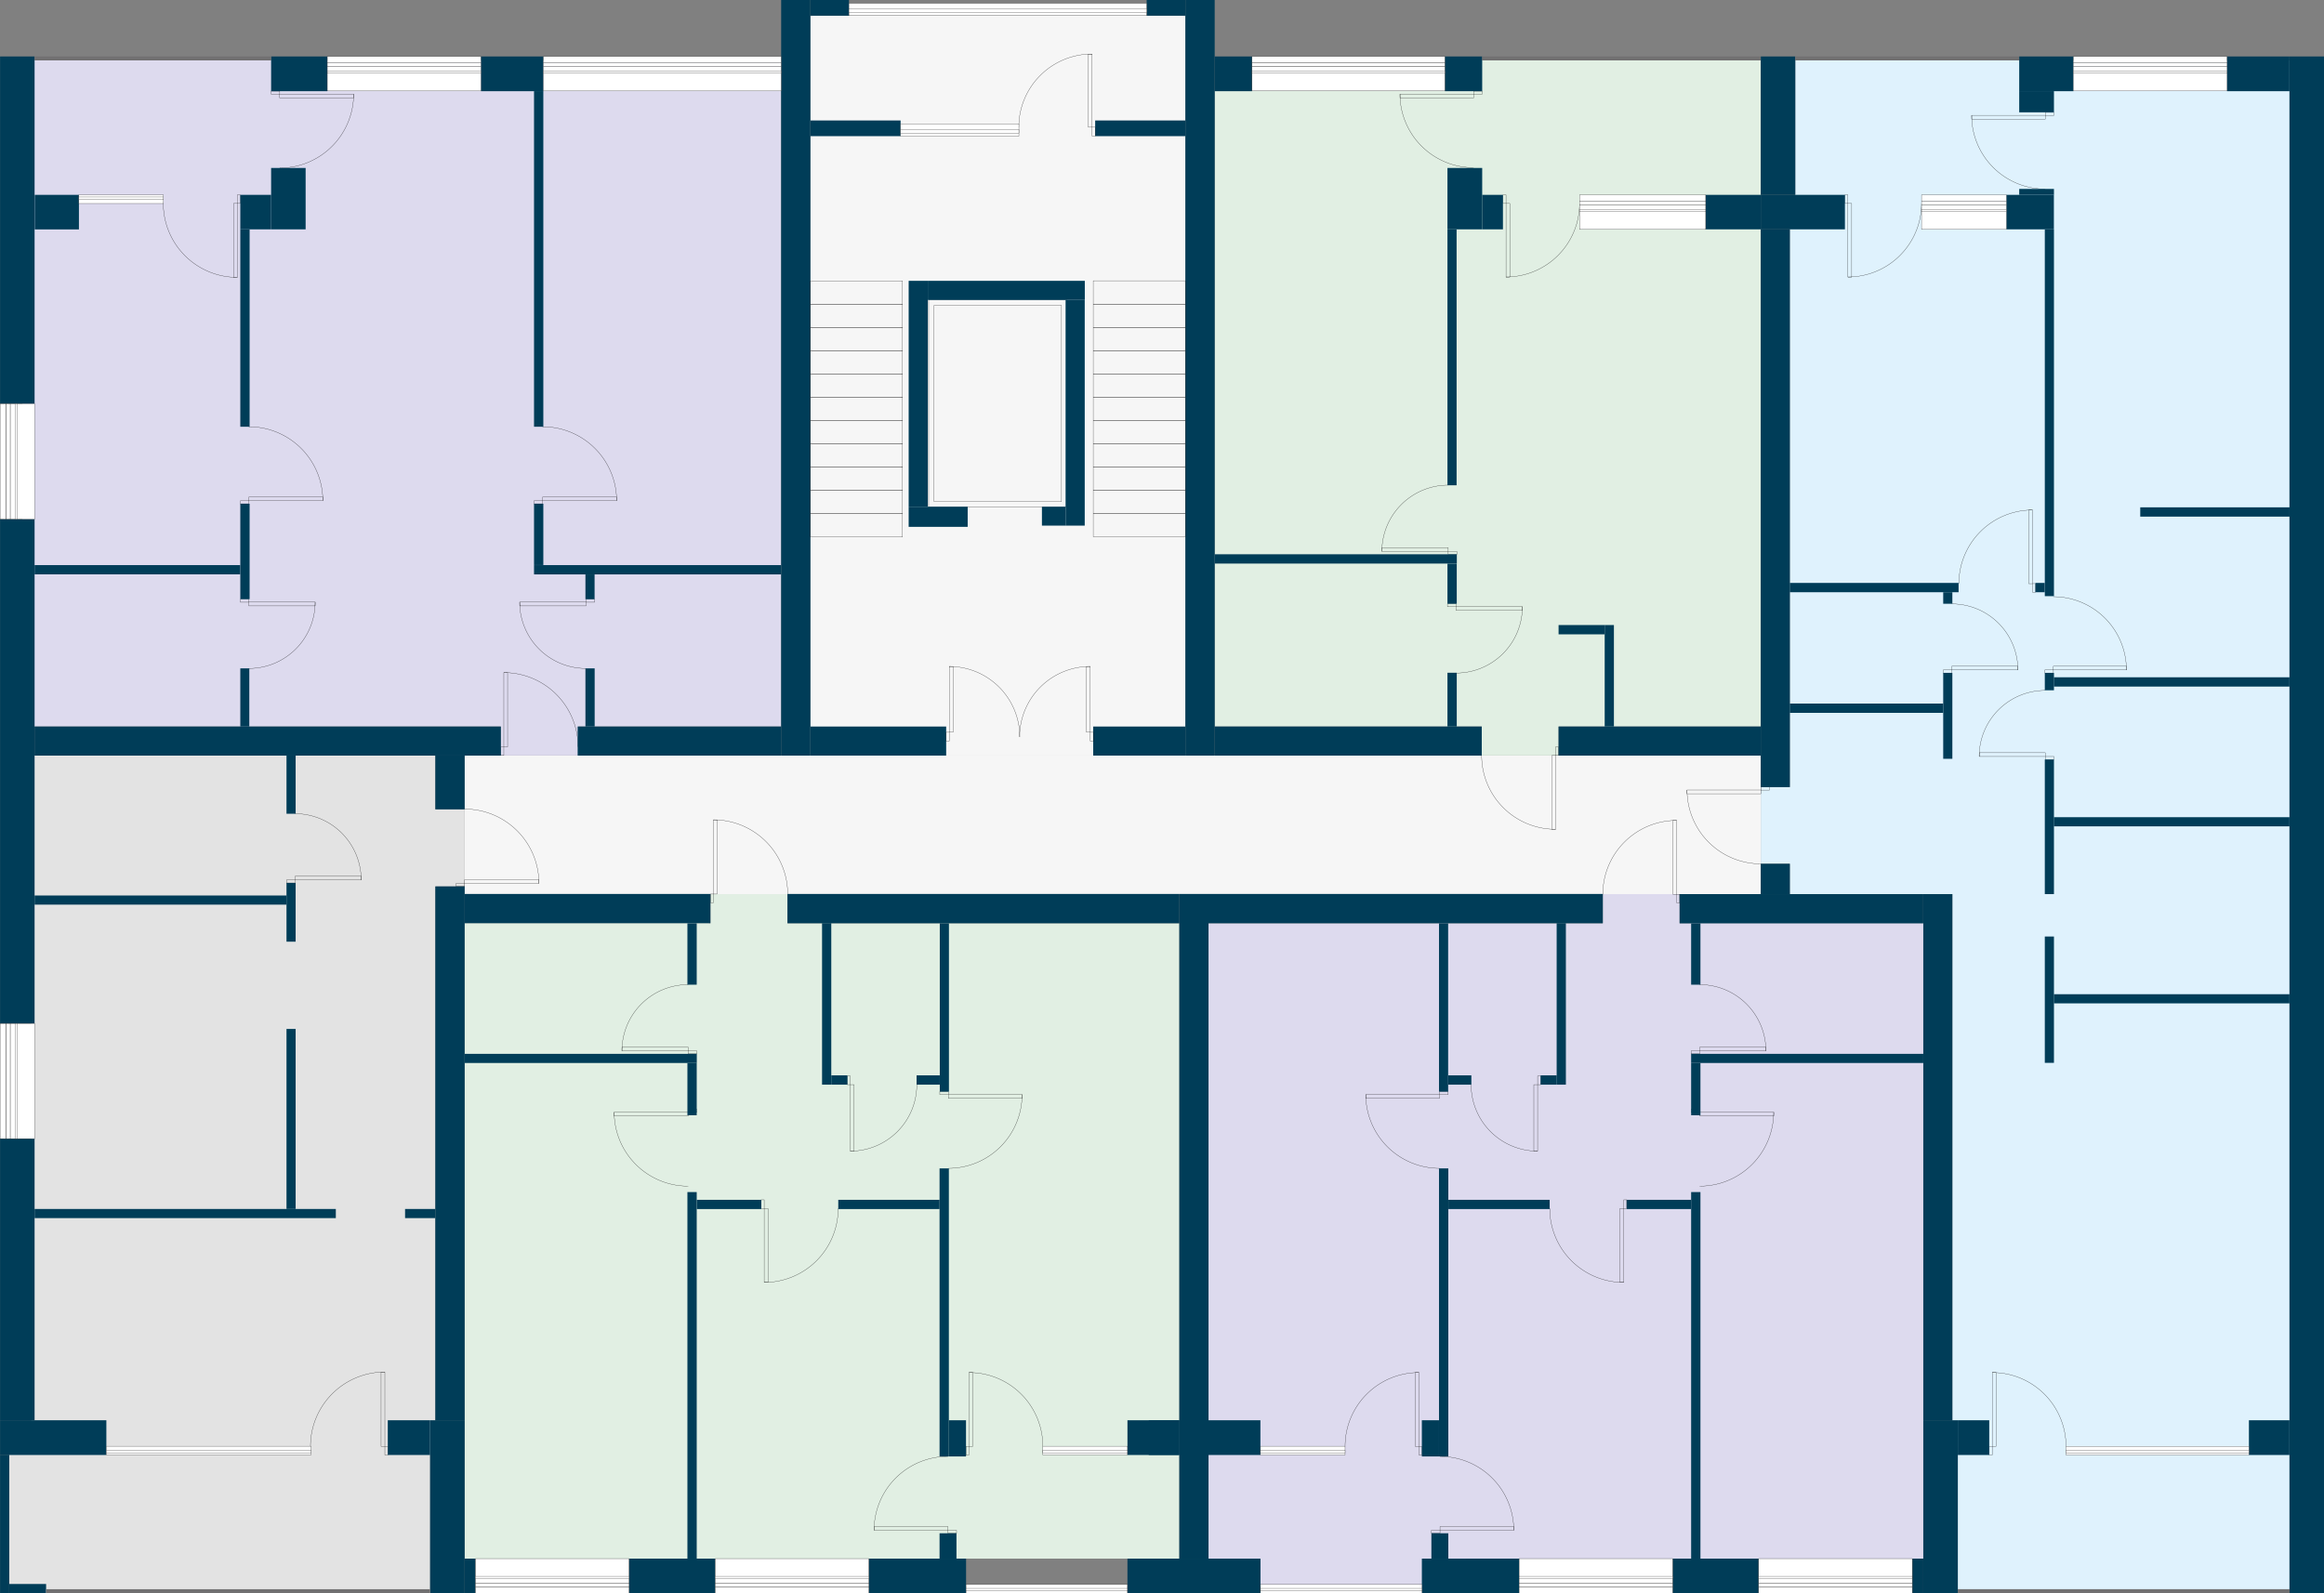 <svg viewBox="0 0 3024.1 2073.6">
  <rect x="0" y="0" width="3024.1" height="2073.6" fill="#808080" stroke="none"/>
  <polygon data-id-flat="2004" class="hovered_flat_at_plan flat_plan_2" fill="#dddaee" fill-rule="evenodd" points="1016.5 78.6 29.1 78.6 29.1 945.6 651.7 945.6 651.7 983.3 752.3 983.3 752.3 945.6 1016.5 945.6 1016.5 78.6"/>
  <polygon data-id-flat="2005" class="hovered_flat_at_plan flat_plan_1" fill="#e3e3e3" points="566.5 1053.1 566.5 983.4 384.8 983.4 45 983.4 40.6 983.4 40.6 1882.5 12 1882.5 12 2073.5 559.7 2073.5 559.7 1893.2 566.5 1893.2 566.5 1153.7 604.6 1153.7 604.6 1053.1 566.5 1053.1"/>
  <polygon data-id-flat="2006" class="hovered_flat_at_plan flat_plan_2" fill="#e1efe3" points="1024.7 1201.7 1024.7 1163.5 924.5 1163.5 924.5 1201.7 922.5 1201.7 922.5 1201.5 604.4 1201.5 604.4 1371.6 604.6 1371.6 604.6 2028.6 922.5 2028.6 1534.6 2028.6 1534.6 1201.7 1024.7 1201.7"/>
  <polygon data-id-flat="2007" class="hovered_flat_at_plan flat_plan_2" fill="#dddaee" points="2502.7 1201.5 2200.6 1201.5 2200.6 1201.7 2185.6 1201.7 2185.6 1163.5 2085.7 1163.5 2085.7 1201.7 1572.5 1201.7 1572.5 2073.5 1907.5 2073.5 1907.5 2028.6 2200.6 2028.6 2502.7 2028.6 2502.7 1201.5"/>
  <polygon data-id-flat="2009" class="hovered_flat_at_plan flat_plan_2" fill="#dff2fd" points="2336.1 78.6 2336.1 264.8 2329 264.8 2329 1024.4 2291.2 1024.4 2291.2 1124 2329 1124 2329 1163.7 2540.5 1163.7 2540.5 1882.8 2547.6 1882.8 2547.6 2068.4 2979.2 2068.4 2979.2 78.6 2336.1 78.6"/>
  <polygon data-id-flat="2008" class="hovered_flat_at_plan flat_plan_1" fill="#e1efe3" points="2291.2 78.6 1883.5 78.6 1883.5 118.4 1580.6 118.4 1580.6 733.6 1580.6 945.6 1895.7 945.6 1928.1 945.6 1928.1 983.3 2028.1 983.3 2028.1 945.6 2291.2 945.6 2291.2 264.9 2291.2 264.9 2291.2 78.6"/>
  <rect width="488" height="963" x="1054.5" y="20.4" fill="#f6f6f6"/>
  <rect width="1686.6" height="180.3" x="604.6" y="983.4" fill="#f6f6f6"/>
  <g fill="none" stroke="#000" stroke-width=".3" stroke-miterlimit="10">
    <rect width="96.3" height="4.9" x="363.9" y="122.5"/>
    <rect width="11.2" height="3.9" x="352.8" y="118.6"/>
    <path d="M364 218.7a96.3 96.3 0 0 0 96.2-96.3"/>
  </g>
  <g fill="none" stroke="#000" stroke-width=".3" stroke-miterlimit="10">
    <rect width="4.9" height="96.3" x="303.9" y="264.8"/>
    <rect width="3.9" height="11.2" x="308.8" y="253.6"/>
    <path d="M212.5 264.7a96.3 96.3 0 0 0 96.3 96.3"/>
  </g>
  <g fill="none" stroke="#000" stroke-width=".3" stroke-miterlimit="10">
    <rect width="96.3" height="4.9" x="323.8" y="646.9"/>
    <rect width="11.2" height="3.9" x="312.7" y="651.8"/>
    <path d="M323.8 555.4a96.3 96.3 0 0 1 96.3 96.3"/>
  </g>
  <g fill="none" stroke="#000" stroke-width=".3" stroke-miterlimit="10">
    <rect width="96.3" height="4.9" x="706.1" y="646.9"/>
    <rect width="11.2" height="3.9" x="694.9" y="651.8"/>
    <path d="M706 555.4a96.3 96.3 0 0 1 96.4 96.3"/>
  </g>
  <g fill="none" stroke="#000" stroke-width=".3" stroke-miterlimit="10">
    <rect width="86.3" height="4.9" x="676.3" y="783.7"/>
    <rect width="11.2" height="3.9" x="762.5" y="779.9"/>
    <path d="M762.5 870a86.3 86.3 0 0 1-86.3-86.4"/>
  </g>
  <g fill="none" stroke="#000" stroke-width=".3" stroke-miterlimit="10">
    <rect width="86.2" height="4.9" x="384" y="1140.4"/>
    <rect width="11.2" height="3.9" x="372.8" y="1145.3"/>
    <path d="M384 1059a86.3 86.3 0 0 1 86 86.3"/>
  </g>
  <g fill="none" stroke="#000" stroke-width=".3" stroke-miterlimit="10">
    <rect width="4.9" height="96.6" x="928.3" y="1067"/>
    <rect width="3.9" height="11.2" x="924.5" y="1163.6"/>
    <path d="M1025 1163.6a96.6 96.6 0 0 0-96.7-96.6"/>
  </g>
  <g fill="none" stroke="#000" stroke-width=".3" stroke-miterlimit="10">
    <rect width="96.1" height="4.9" x="1777.1" y="1424.6"/>
    <rect width="11.2" height="3.9" x="1873.2" y="1420.7"/>
    <path d="M1873.2 1520.6a96 96 0 0 1-96-96"/>
  </g>
  <g fill="none" stroke="#000" stroke-width=".3" stroke-miterlimit="10">
    <rect width="4.9" height="96.1" x="1841.5" y="1786.4"/>
    <rect width="3.9" height="11.2" x="1846.4" y="1882.5"/>
    <path d="M1750.3 1882.4a96 96 0 0 1 96-96"/>
  </g>
  <g fill="none" stroke="#000" stroke-width=".3" stroke-miterlimit="10">
    <rect width="4.9" height="96.1" x="2592.4" y="1786.4"/>
    <rect width="3.9" height="11.2" x="2588.5" y="1882.5"/>
    <path d="M2688.4 1882.4a96 96 0 0 0-96-96"/>
  </g>
  <g fill="none" stroke="#000" stroke-width=".3" stroke-miterlimit="10">
    <rect width="4.9" height="96.1" x="2019.3" y="983.3"/>
    <rect width="3.9" height="11.2" x="2024.2" y="972.1"/>
    <path d="M1928 983.3a96 96 0 0 0 96.2 96"/>
  </g>
  <g fill="none" stroke="#000" stroke-width=".3" stroke-miterlimit="10">
    <rect width="86.3" height="4.9" x="1894.7" y="789.6"/>
    <rect width="11.2" height="3.9" x="1883.5" y="785.8"/>
    <path d="M1894.7 876a86.3 86.3 0 0 0 86.3-86.4"/>
  </g>
  <g fill="none" stroke="#000" stroke-width=".3" stroke-miterlimit="10">
    <rect width="86.3" height="4.9" x="1798.2" y="712.8"/>
    <rect width="11.2" height="3.9" x="1884.5" y="717.7"/>
    <path d="M1884.5 631.4a86.3 86.3 0 0 0-86.3 86.3"/>
  </g>
  <g fill="none" stroke="#000" stroke-width=".3" stroke-miterlimit="10">
    <rect width="96.1" height="4.9" x="1873.8" y="1986.8"/>
    <rect width="11.2" height="3.9" x="1862.6" y="1991.7"/>
    <path d="M1873.8 1895.6a96 96 0 0 1 96 96"/>
  </g>
  <g fill="none" stroke="#000" stroke-width=".3" stroke-miterlimit="10">
    <rect width="4.9" height="96.1" x="2176.9" y="1067.9"/>
    <rect width="3.9" height="11.2" x="2181.8" y="1163.9"/>
    <path d="M2085.7 1164a96 96 0 0 1 96-96.2"/>
  </g>
  <g fill="none" stroke="#000" stroke-width=".3" stroke-miterlimit="10">
    <rect width="96.1" height="4.9" x="2195.3" y="1028.2"/>
    <rect width="11.2" height="3.9" x="2291.3" y="1024.4"/>
    <path d="M2291.3 1124.3a96 96 0 0 1-96-96"/>
  </g>
  <g fill="none" stroke="#000" stroke-width=".3" stroke-miterlimit="10">
    <rect width="86.2" height="4.9" x="2211.8" y="1362.9"/>
    <rect width="11.2" height="3.9" x="2200.6" y="1367.7"/>
    <path d="M2211.7 1281.5a86.2 86.2 0 0 1 86.2 86.2"/>
  </g>
  <g fill="none" stroke="#000" stroke-width=".3" stroke-miterlimit="10">
    <rect width="4.9" height="86.5" x="1995.9" y="1411.7"/>
    <rect width="3.9" height="11.2" x="2000.8" y="1400.5"/>
    <path d="M1914.3 1411.7a86.5 86.5 0 0 0 86.5 86.5"/>
  </g>
  <g fill="none" stroke="#000" stroke-width=".3" stroke-miterlimit="10">
    <rect width="4.9" height="96.3" x="2108" y="1572.8"/>
    <rect width="3.9" height="11.2" x="2112.9" y="1561.6"/>
    <path d="M2016.6 1572.8a96.3 96.3 0 0 0 96.3 96.3"/>
  </g>
  <g fill="none" stroke="#000" stroke-width=".3" stroke-miterlimit="10">
    <rect width="96.3" height="4.9" x="2211.8" y="1447.6"/>
    <rect width="11.2" height="3.9" x="2200.6" y="1443.7"/>
    <path d="M2211.7 1543.8a96.3 96.3 0 0 0 96.3-96.3"/>
  </g>
  <g fill="none" stroke="#000" stroke-width=".3" stroke-miterlimit="10">
    <rect width="96.1" height="4.9" x="1234.1" y="1424.6"/>
    <rect width="11.2" height="3.9" x="1222.9" y="1420.7"/>
    <path d="M1234 1520.6a96 96 0 0 0 96-96"/>
  </g>
  <g fill="none" stroke="#000" stroke-width=".3" stroke-miterlimit="10">
    <rect width="4.9" height="96.1" x="1260.9" y="1786.4"/>
    <rect width="3.9" height="11.2" x="1257" y="1882.5"/>
    <path d="M1357 1882.4a96 96 0 0 0-96-96"/>
  </g>
  <g fill="none" stroke="#000" stroke-width=".3" stroke-miterlimit="10">
    <rect width="96.1" height="4.9" x="1137.4" y="1986.8"/>
    <rect width="11.2" height="3.9" x="1233.5" y="1991.7"/>
    <path d="M1233.4 1895.6a96 96 0 0 0-96 96"/>
  </g>
  <g fill="none" stroke="#000" stroke-width=".3" stroke-miterlimit="10">
    <rect width="86.2" height="4.9" x="809.3" y="1362.9"/>
    <rect width="11.2" height="3.9" x="895.5" y="1367.7"/>
    <path d="M895.5 1281.5a86.2 86.2 0 0 0-86.2 86.2"/>
  </g>
  <g fill="none" stroke="#000" stroke-width=".3" stroke-miterlimit="10">
    <rect width="4.9" height="86.5" x="1106.5" y="1411.7"/>
    <rect width="3.9" height="11.2" x="1102.6" y="1400.5"/>
    <path d="M1193 1411.7a86.5 86.5 0 0 1-86.6 86.5"/>
  </g>
  <g fill="none" stroke="#000" stroke-width=".3" stroke-miterlimit="10">
    <rect width="4.9" height="96.3" x="994.4" y="1572.8"/>
    <rect width="3.9" height="11.2" x="990.5" y="1561.6"/>
    <path d="M1090.7 1572.8a96.3 96.3 0 0 1-96.3 96.3"/>
  </g>
  <g fill="none" stroke="#000" stroke-width=".3" stroke-miterlimit="10">
    <rect width="96.3" height="4.9" x="799.2" y="1447.6"/>
    <rect width="11.2" height="3.9" x="895.5" y="1443.7"/>
    <path d="M895.5 1543.8a96.3 96.3 0 0 1-96.3-96.3"/>
  </g>
  <g fill="none" stroke="#000" stroke-width=".3" stroke-miterlimit="10">
    <rect width="85.9" height="4.9" x="2575.5" y="979.7"/>
    <rect width="11.2" height="3.9" x="2661.5" y="984.6"/>
    <path d="M2661.4 898.6a86 86 0 0 0-86 86"/>
  </g>
  <g fill="none" stroke="#000" stroke-width=".3" stroke-miterlimit="10">
    <rect width="85.9" height="4.9" x="2539.8" y="867.1"/>
    <rect width="11.2" height="3.9" x="2528.6" y="872"/>
    <path d="M2539.8 786a86 86 0 0 1 86 86"/>
  </g>
  <g fill="none" stroke="#000" stroke-width=".3" stroke-miterlimit="10">
    <rect width="4.9" height="95.8" x="2639.9" y="663.9"/>
    <rect width="3.9" height="11.2" x="2644.8" y="759.6"/>
    <path d="M2549 759.6a95.8 95.8 0 0 1 95.8-95.8"/>
  </g>
  <g fill="none" stroke="#000" stroke-width=".3" stroke-miterlimit="10">
    <rect width="4.9" height="95.8" x="1959.7" y="264.8"/>
    <rect width="3.9" height="11.2" x="1955.8" y="253.6"/>
    <path d="M2055.4 264.7a95.8 95.8 0 0 1-95.8 95.8"/>
  </g>
  <g fill="none" stroke="#000" stroke-width=".3" stroke-miterlimit="10">
    <rect width="95.8" height="4.9" x="1821.8" y="122.5"/>
    <rect width="11.2" height="3.9" x="1917.5" y="118.6"/>
    <path d="M1917.5 218.2a95.8 95.8 0 0 1-95.8-95.8"/>
  </g>
  <g fill="none" stroke="#000" stroke-width=".3" stroke-miterlimit="10">
    <rect width="4.9" height="95.8" x="2404.6" y="264.8"/>
    <rect width="3.9" height="11.2" x="2400.7" y="253.6"/>
    <path d="M2500.4 264.7a95.8 95.8 0 0 1-95.8 95.8"/>
  </g>
  <g fill="none" stroke="#000" stroke-width=".3" stroke-miterlimit="10">
    <rect width="95.8" height="4.9" x="2565.7" y="150.1"/>
    <rect width="11.2" height="3.9" x="2661.5" y="146.3"/>
    <path d="M2661.4 246a95.8 95.8 0 0 1-95.8-96"/>
  </g>
  <g fill="none" stroke="#000" stroke-width=".3" stroke-miterlimit="10">
    <rect width="95.3" height="4.9" x="2671.9" y="867.1"/>
    <rect width="11.2" height="3.9" x="2660.8" y="872"/>
    <path d="M2672 776.6A95.3 95.3 0 0 1 2767 872"/>
  </g>
  <g fill="none" stroke="#000" stroke-width=".3" stroke-miterlimit="10">
    <rect width="96.7" height="4.9" x="604.6" y="1144.9"/>
    <rect width="11.2" height="3.9" x="593.4" y="1149.8"/>
    <path d="M604.6 1053a96.7 96.7 0 0 1 96.7 96.8"/>
  </g>
  <g fill="none" stroke="#000" stroke-width=".3" stroke-miterlimit="10">
    <rect width="4.9" height="96.7" x="495.9" y="1785.8"/>
    <rect width="3.9" height="11.2" x="500.8" y="1882.5"/>
    <path d="M404 1882.4a96.7 96.7 0 0 1 96.8-96.7"/>
  </g>
  <g fill="none" stroke="#000" stroke-width=".3" stroke-miterlimit="10">
    <rect width="4.9" height="96.7" x="655.6" y="875.5"/>
    <rect width="3.9" height="11.2" x="651.7" y="972.1"/>
    <path d="M752.2 972a96.7 96.7 0 0 0-96.7-96.6"/>
  </g>
  <g fill="none" stroke="#000" stroke-width=".3" stroke-miterlimit="10">
    <rect width="86.3" height="4.9" x="323.8" y="783.7"/>
    <rect width="11.2" height="3.9" x="312.7" y="779.9"/>
    <path d="M323.8 870a86.3 86.3 0 0 0 86.3-86.4"/>
  </g>
  <rect width="44.9" height="452" x=".1" y="73.5" fill="#003d58"/>
  <rect width="44.9" height="656.4" x=".1" y="675.7" fill="#003d58"/>
  <rect width="44.9" height="366.5" x=".1" y="1482" fill="#003d58"/>
  <rect width="138.3" height="45.2" x=".1" y="1848.5" fill="#003d58"/>
  <rect width="55.1" height="45.2" x="504.6" y="1848.5" fill="#003d58"/>
  <rect width="44.9" height="225" x="559.7" y="1848.5" fill="#003d58"/>
  <rect width="14.1" height="44.9" x="604.6" y="2028.6" fill="#003d58"/>
  <rect width="112.1" height="44.9" x="818.6" y="2028.6" fill="#003d58"/>
  <rect width="38.1" height="694.8" x="566.5" y="1153.7" fill="#003d58"/>
  <rect width="320" height="38" x="604.4" y="1163.5" fill="#003d58"/>
  <rect width="509.9" height="38.1" x="1024.7" y="1163.5" fill="#003d58"/>
  <rect width="126.5" height="44.9" x="1130.6" y="2028.6" fill="#003d58"/>
  <rect width="606.7" height="37.8" x="45" y="945.6" fill="#003d58"/>
  <rect width="38.1" height="70" x="566.5" y="983.4" fill="#003d58"/>
  <rect width="11.9" height="75.7" x="372.8" y="983.4" fill="#003d58"/>
  <rect width="11.7" height="75.7" x="312.7" y="869.9" fill="#003d58"/>
  <rect width="267.6" height="12" x="45" y="735.5" fill="#003d58"/>
  <rect width="12.1" height="124.2" x="312.7" y="655.6" fill="#003d58"/>
  <rect width="57.5" height="45" x="45.2" y="253.6" fill="#003d58"/>
  <rect width="73.1" height="45.2" x="352.8" y="73.5" fill="#003d58"/>
  <rect width="81.3" height="45.2" x="625.8" y="73.5" fill="#003d58"/>
  <rect width="70.6" height="45.2" x="2627.5" y="73.5" fill="#003d58"/>
  <rect width="45.2" height="27.6" x="2627.5" y="118.6" fill="#003d58"/>
  <rect width="45.2" height="7.7" x="2627.5" y="245.9" fill="#003d58"/>
  <rect width="81.3" height="45.2" x="2897.9" y="73.5" fill="#003d58"/>
  <rect width="12.1" height="436.8" x="694.9" y="118.6" fill="#003d58"/>
  <rect width="321.6" height="12.1" x="694.9" y="735.5" fill="#003d58"/>
  <rect width="12.1" height="79.8" x="694.9" y="655.6" fill="#003d58"/>
  <rect width="11.9" height="32.3" x="761.8" y="747.6" fill="#003d58"/>
  <rect width="264.8" height="37.8" x="751.7" y="945.6" fill="#003d58"/>
  <rect width="12" height="75.7" x="761.8" y="869.9" fill="#003d58"/>
  <rect width="38" height="983.4" x="1016.5" fill="#003d58"/>
  <rect width="176.7" height="37.8" x="1054.5" y="945.6" fill="#003d58"/>
  <rect width="119.9" height="37.8" x="1422.5" y="945.6" fill="#003d58"/>
  <rect width="38.1" height="983.4" x="1542.5" fill="#003d58"/>
  <rect width="48.6" height="45.2" x="1880.1" y="73.5" fill="#003d58"/>
  <rect width="48.6" height="45.2" x="1580.6" y="73.5" fill="#003d58"/>
  <rect width="45.2" height="79.9" x="1883.5" y="218.6" fill="#003d58"/>
  <rect width="11.9" height="333.1" x="1883.5" y="298.5" fill="#003d58"/>
  <rect width="315.1" height="12.1" x="1580.6" y="721.4" fill="#003d58"/>
  <rect width="12.1" height="52.2" x="1883.5" y="733.6" fill="#003d58"/>
  <rect width="347.5" height="37.8" x="1580.6" y="945.6" fill="#003d58"/>
  <rect width="12.1" height="70" x="1883.5" y="875.6" fill="#003d58"/>
  <rect width="263.1" height="37.8" x="2028.1" y="945.6" fill="#003d58"/>
  <rect width="12" height="132.1" x="2088.1" y="813.5" fill="#003d58"/>
  <rect width="60" height="12.1" x="2028.1" y="813.5" fill="#003d58"/>
  <rect width="173.1" height="44.9" x="1467.1" y="2028.6" fill="#003d58"/>
  <rect width="38" height="865.3" x="1534.6" y="1163.5" fill="#003d58"/>
  <rect width="513.1" height="38.1" x="1572.5" y="1163.5" fill="#003d58"/>
  <rect width="44.9" height="79.9" x="352.8" y="218.6" fill="#003d58"/>
  <rect width="40.1" height="44.9" x="312.7" y="253.6" fill="#003d58"/>
  <rect width="12.1" height="256.9" x="312.7" y="298.5" fill="#003d58"/>
  <rect width="44.9" height="180.1" x="2291.2" y="73.5" fill="#003d58"/>
  <rect width="109.5" height="44.9" x="2291.2" y="253.6" fill="#003d58"/>
  <rect width="71.7" height="44.9" x="2219.5" y="253.6" fill="#003d58"/>
  <rect width="37.8" height="725.9" x="2291.2" y="298.5" fill="#003d58"/>
  <rect width="11.9" height="111.8" x="2528.6" y="875.8" fill="#003d58"/>
  <rect width="199.6" height="12.1" x="2329" y="915.7" fill="#003d58"/>
  <rect width="219.6" height="12.1" x="2329" y="758.7" fill="#003d58"/>
  <rect width="11.9" height="15" x="2528.6" y="770.8" fill="#003d58"/>
  <rect width="61.8" height="44.9" x="2610.8" y="253.6" fill="#003d58"/>
  <rect width="27" height="44.9" x="1928.7" y="253.6" fill="#003d58"/>
  <rect width="11.9" height="477.4" x="2660.8" y="298.5" fill="#003d58"/>
  <rect width="12.1" height="12.1" x="2648.6" y="758.7" fill="#003d58"/>
  <rect width="11.9" height="22.6" x="2660.8" y="875.8" fill="#003d58"/>
  <rect width="306.6" height="12.1" x="2672.6" y="881.5" fill="#003d58"/>
  <rect width="194.3" height="12.1" x="2785" y="660.3" fill="#003d58"/>
  <rect width="44.9" height="2000" x="2979.2" y="73.5" fill="#003d58"/>
  <rect width="126.5" height="44.9" x="1850.2" y="2028.6" fill="#003d58"/>
  <rect width="22" height="33" x="1862.6" y="1995.6" fill="#003d58"/>
  <rect width="111.8" height="44.9" x="2176.6" y="2028.6" fill="#003d58"/>
  <rect width="12.1" height="477.1" x="2200.6" y="1551.5" fill="#003d58"/>
  <rect width="14.1" height="44.9" x="2488.6" y="2028.6" fill="#003d58"/>
  <rect width="44.9" height="225" x="2502.7" y="1848.5" fill="#003d58"/>
  <rect width="40.9" height="45.2" x="2547.6" y="1848.5" fill="#003d58"/>
  <rect width="37.8" height="684.8" x="2502.7" y="1163.7" fill="#003d58"/>
  <rect width="317" height="38" x="2185.6" y="1163.7" fill="#003d58"/>
  <rect width="12.1" height="79.9" x="2200.6" y="1201.7" fill="#003d58"/>
  <rect width="37.8" height="39.4" x="2291.2" y="1124.3" fill="#003d58"/>
  <rect width="11.9" height="219.1" x="1872.5" y="1201.7" fill="#003d58"/>
  <rect width="30.2" height="12.1" x="1884.4" y="1399.6" fill="#003d58"/>
  <rect width="21" height="12.1" x="2004.7" y="1399.6" fill="#003d58"/>
  <rect width="12" height="210.2" x="2025.6" y="1201.5" fill="#003d58"/>
  <rect width="302.1" height="11.9" x="2200.6" y="1371.6" fill="#003d58"/>
  <rect width="12.1" height="68" x="2200.6" y="1383.5" fill="#003d58"/>
  <rect width="83.9" height="12" x="2116.7" y="1561.6" fill="#003d58"/>
  <rect width="131.8" height="12" x="1884.7" y="1561.6" fill="#003d58"/>
  <rect width="12.1" height="374.9" x="1872.5" y="1520.7" fill="#003d58"/>
  <rect width="22.3" height="47.1" x="1850.2" y="1848.5" fill="#003d58"/>
  <rect width="67.6" height="45.2" x="1572.5" y="1848.5" fill="#003d58"/>
  <rect width="22" height="33" x="1222.6" y="1995.6" fill="#003d58"/>
  <rect width="12.1" height="477.1" x="894.5" y="1551.5" fill="#003d58"/>
  <rect width="12.1" height="79.9" x="894.5" y="1201.7" fill="#003d58"/>
  <rect width="11.9" height="219.1" x="1222.9" y="1201.7" fill="#003d58"/>
  <rect width="30.2" height="12.1" x="1192.7" y="1399.6" fill="#003d58"/>
  <rect width="21" height="12.1" x="1081.7" y="1399.6" fill="#003d58"/>
  <rect width="12" height="210.2" x="1069.7" y="1201.5" fill="#003d58"/>
  <rect width="302.1" height="11.9" x="604.6" y="1371.6" fill="#003d58"/>
  <rect width="12.1" height="68" x="894.5" y="1383.5" fill="#003d58"/>
  <rect width="83.9" height="12" x="906.7" y="1561.6" fill="#003d58"/>
  <rect width="131.8" height="12" x="1090.8" y="1561.6" fill="#003d58"/>
  <rect width="12.1" height="374.9" x="1222.6" y="1520.7" fill="#003d58"/>
  <rect width="22.3" height="47.1" x="1234.7" y="1848.5" fill="#003d58"/>
  <rect width="67.6" height="45.2" x="1467.1" y="1848.5" fill="#003d58"/>
  <rect width="39.8" height="45.2" x="1494.8" y="1848.5" fill="#003d58"/>
  <rect width="52.8" height="45.2" x="2926.4" y="1848.5" fill="#003d58"/>
  <rect width="11.9" height="175.2" x="2660.8" y="988.5" fill="#003d58"/>
  <rect width="306.6" height="11.9" x="2672.6" y="1063.6" fill="#003d58"/>
  <rect width="11.9" height="164.4" x="2660.8" y="1218.9" fill="#003d58"/>
  <rect width="306.6" height="11.9" x="2672.6" y="1294" fill="#003d58"/>
  <rect width="11.9" height="179.8" x=".1" y="1893.6" fill="#003d58"/>
  <rect width="48" height="11.9" x="12" y="2061.6" fill="#003d58"/>
  <rect width="327.8" height="11.9" x="45" y="1165.5" fill="#003d58"/>
  <rect width="392" height="11.9" x="45" y="1573.5" fill="#003d58"/>
  <rect width="39.4" height="11.9" x="527.1" y="1573.5" fill="#003d58"/>
  <rect width="11.9" height="76.5" x="372.8" y="1149.1" fill="#003d58"/>
  <rect width="11.9" height="234.3" x="372.8" y="1339.2" fill="#003d58"/>
  <rect width="499.7" height="5.1" x="60" y="2068.4" fill="#717071"/>
  <rect width="307.7" height="5.1" x="45" y="73.5" fill="#717071"/>
  <rect width="362.5" height="5.1" x="1928.7" y="73.5" fill="#717071"/>
  <rect width="291.3" height="5.1" x="2336.1" y="73.5" fill="#717071"/>
  <rect width="431.7" height="5.1" x="2547.6" y="2068.4" fill="#717071"/>
  <g fill="none" stroke="#000" stroke-width=".3" stroke-miterlimit="10">
    <rect width="119.8" height="30.3" x="1054.6" y="365.6"/>
    <rect width="119.8" height="30.3" x="1054.6" y="395.9"/>
    <rect width="119.8" height="30.3" x="1054.6" y="426.2"/>
    <rect width="119.8" height="30.3" x="1054.6" y="456.5"/>
    <rect width="119.8" height="30.3" x="1054.6" y="486.8"/>
    <rect width="119.8" height="30.3" x="1054.6" y="517.1"/>
    <rect width="119.8" height="30.3" x="1054.6" y="547.4"/>
    <rect width="119.8" height="30.3" x="1054.6" y="577.7"/>
    <rect width="119.8" height="30.3" x="1054.6" y="608"/>
    <rect width="119.8" height="30.3" x="1054.6" y="638.3"/>
    <rect width="119.8" height="30.3" x="1054.6" y="668.6"/>
  </g>
  <g fill="none" stroke="#000" stroke-width=".3" stroke-miterlimit="10">
    <rect width="119.8" height="30.3" x="1422.6" y="365.4"/>
    <rect width="119.8" height="30.3" x="1422.6" y="395.7"/>
    <rect width="119.8" height="30.3" x="1422.6" y="426"/>
    <rect width="119.8" height="30.3" x="1422.6" y="456.3"/>
    <rect width="119.8" height="30.3" x="1422.6" y="486.6"/>
    <rect width="119.8" height="30.3" x="1422.6" y="516.9"/>
    <rect width="119.8" height="30.3" x="1422.6" y="547.2"/>
    <rect width="119.8" height="30.3" x="1422.6" y="577.5"/>
    <rect width="119.8" height="30.3" x="1422.6" y="607.8"/>
    <rect width="119.8" height="30.3" x="1422.6" y="638"/>
    <rect width="119.8" height="30.3" x="1422.6" y="668.3"/>
  </g>
  <rect width="179.9" height="269.6" x="1208.4" y="390.3" fill="none" stroke="#000" stroke-width=".3" stroke-miterlimit="10"/>
  <rect width="165.9" height="255.4" x="1215.4" y="397.4" fill="none" stroke="#000" stroke-width=".3" stroke-miterlimit="10"/>
  <g fill="none" stroke="#000" stroke-width=".3" stroke-miterlimit="10">
    <rect width="5" height="85.6" x="1413.7" y="867.4"/>
    <rect width="4" height="11.4" x="1418.7" y="953.1"/>
    <path d="M1418.6 867.4a91.8 91.8 0 0 0-91.8 91.8"/>
  </g>
  <g fill="none" stroke="#000" stroke-width=".3" stroke-miterlimit="10">
    <rect width="5" height="85.6" x="1235.2" y="867.4"/>
    <rect width="4" height="11.4" x="1231.2" y="953.1"/>
    <path d="M1235 867.4a91.8 91.8 0 0 1 92 91.8"/>
  </g>
  <rect width="76.8" height="26.2" x="1182.4" y="659.5" fill="#003d58"/>
  <rect width="24.9" height="294" x="1182.4" y="365.5" fill="#003d58"/>
  <rect width="204.3" height="24.9" x="1207.3" y="365.5" fill="#003d58"/>
  <rect width="24.9" height="293.7" x="1386.6" y="390.4" fill="#003d58"/>
  <rect width="30.8" height="24.6" x="1355.8" y="659.5" fill="#003d58"/>
  <rect width="117.3" height="20.4" x="1054.6" y="156.8" fill="#003d58"/>
  <rect width="50.1" height="20.4" x="1054.6" fill="#003d58"/>
  <rect width="50.3" height="20.4" x="1492.1" fill="#003d58"/>
  <rect width="117.3" height="20.4" x="1425.1" y="156.8" fill="#003d58"/>
  <g fill="none" stroke="#000" stroke-width=".3" stroke-miterlimit="10">
    <polygon points="1416.1 165.6 1421.1 165.6 1421.1 70.3 1416.1 70.3 1416.1 165.6"/>
    <rect width="4" height="11.5" x="1421.1" y="165.6"/>
    <path d="M1325.7 165.6a95.3 95.3 0 0 1 95.4-95.3"/>
  </g>
  <g fill="#fff" stroke="#000" stroke-width=".3" stroke-miterlimit="10">
    <rect width="153.9" height="16.1" x="1171.9" y="161.1"/>
    <rect width="153.9" height="4.8" x="1171.9" y="168.4"/>
  </g>
  <g fill="#fff" stroke="#000" stroke-width=".3" stroke-miterlimit="10">
    <rect width="387.5" height="16.1" x="1104.6" y="4.3"/>
    <rect width="387.5" height="4.8" x="1104.6" y="11.6"/>
  </g>
  <g fill="#fff" stroke="#000" stroke-width=".3" stroke-miterlimit="10">
    <rect width="266.2" height="11.3" x="138.5" y="1882.3"/>
    <rect width="266.2" height="3.4" x="138.5" y="1887.5"/>
  </g>
  <g fill="#fff" stroke="#000" stroke-width=".3" stroke-miterlimit="10">
    <rect width="110.1" height="11.3" x="1640.2" y="1882.3"/>
    <rect width="110.1" height="3.4" x="1640.2" y="1887.5"/>
  </g>
  <g fill="#fff" stroke="#000" stroke-width=".3" stroke-miterlimit="10">
    <rect width="110.1" height="11.3" x="1357" y="1882.3"/>
    <rect width="110.1" height="3.4" x="1357" y="1887.5"/>
  </g>
  <g fill="#fff" stroke="#000" stroke-width=".3" stroke-miterlimit="10">
    <rect width="110.1" height="11.3" x="102.6" y="253.6"/>
    <rect width="110.1" height="3.4" x="102.6" y="256.4"/>
  </g>
  <g fill="#fff" stroke="#000" stroke-width=".3" stroke-miterlimit="10">
    <rect width="210.1" height="11.3" x="1640.2" y="2062.2"/>
    <rect width="210.1" height="3.4" x="1640.2" y="2067.3"/>
  </g>
  <g fill="#fff" stroke="#000" stroke-width=".3" stroke-miterlimit="10">
    <rect width="210.1" height="11.3" x="1257" y="2062.2"/>
    <rect width="210.1" height="3.4" x="1257" y="2067.3"/>
  </g>
  <g fill="#fff" stroke="#000" stroke-width=".3" stroke-miterlimit="10">
    <rect width="238" height="11.3" x="2688.4" y="1882.4"/>
    <rect width="238" height="3.4" x="2688.4" y="1887.5"/>
  </g>
  <g fill="#fff" stroke="#000" stroke-width=".3" stroke-miterlimit="10">
    <rect width="31.8" height="149.9" x="13.3" y="1332.1"/>
    <rect width="8.1" height="149.9" x=".1" y="1332.1"/>
    <rect width="5.1" height="149.9" x="8.2" y="1332.1"/>
    <rect width="2.5" height="149.9" x="19.5" y="1332.1"/>
  </g>
  <g fill="#fff" stroke="#000" stroke-width=".3" stroke-miterlimit="10">
    <rect width="199.9" height="31.8" x="618.7" y="2028.6"/>
    <rect width="199.9" height="8.1" x="618.7" y="2065.4"/>
    <rect width="199.9" height="5.1" x="618.7" y="2060.4"/>
    <rect width="199.9" height="2.5" x="618.7" y="2051.6"/>
  </g>
  <g fill="#fff" stroke="#000" stroke-width=".3" stroke-miterlimit="10">
    <rect width="199.9" height="31.8" x="930.7" y="2028.6"/>
    <rect width="199.9" height="8.1" x="930.7" y="2065.4"/>
    <rect width="199.9" height="5.1" x="930.7" y="2060.4"/>
    <rect width="199.9" height="2.5" x="930.7" y="2051.6"/>
  </g>
  <g fill="#fff" stroke="#000" stroke-width=".3" stroke-miterlimit="10">
    <rect width="199.9" height="31.8" x="425.9" y="86.6"/>
    <rect width="199.9" height="8.1" x="425.9" y="73.5"/>
    <rect width="199.9" height="5.1" x="425.9" y="81.5"/>
    <rect width="199.9" height="2.5" x="425.9" y="92.8"/>
  </g>
  <g fill="#fff" stroke="#000" stroke-width=".3" stroke-miterlimit="10">
    <rect width="199.9" height="31.8" x="2698" y="86.6"/>
    <rect width="199.9" height="8.1" x="2698" y="73.5"/>
    <rect width="199.9" height="5.1" x="2698" y="81.5"/>
    <rect width="199.9" height="2.5" x="2698" y="92.8"/>
  </g>
  <g fill="#fff" stroke="#000" stroke-width=".3" stroke-miterlimit="10">
    <rect width="110.4" height="31.8" x="2500.4" y="266.7"/>
    <rect width="110.4" height="8.1" x="2500.4" y="253.6"/>
    <rect width="110.4" height="5.1" x="2500.4" y="261.7"/>
    <rect width="110.4" height="2.5" x="2500.4" y="273"/>
  </g>
  <g fill="#fff" stroke="#000" stroke-width=".3" stroke-miterlimit="10">
    <rect width="164.1" height="31.8" x="2055.4" y="266.7"/>
    <rect width="164.1" height="8.1" x="2055.4" y="253.6"/>
    <rect width="164.1" height="5.1" x="2055.4" y="261.7"/>
    <rect width="164.1" height="2.5" x="2055.4" y="273"/>
  </g>
  <g fill="#fff" stroke="#000" stroke-width=".3" stroke-miterlimit="10">
    <rect width="309.4" height="31.8" x="707.1" y="86.6"/>
    <rect width="309.4" height="8.1" x="707.1" y="73.5"/>
    <rect width="309.4" height="5.1" x="707.1" y="81.5"/>
    <rect width="309.4" height="2.5" x="707.1" y="92.8"/>
  </g>
  <g fill="#fff" stroke="#000" stroke-width=".3" stroke-miterlimit="10">
    <rect width="199.9" height="31.8" x="1976.7" y="2028.6"/>
    <rect width="199.9" height="8.1" x="1976.7" y="2065.4"/>
    <rect width="199.9" height="5.1" x="1976.7" y="2060.4"/>
    <rect width="199.9" height="2.5" x="1976.7" y="2051.6"/>
  </g>
  <g fill="#fff" stroke="#000" stroke-width=".3" stroke-miterlimit="10">
    <rect width="199.9" height="31.8" x="2288.4" y="2028.6"/>
    <rect width="199.9" height="8.1" x="2288.4" y="2065.4"/>
    <rect width="199.9" height="5.1" x="2288.4" y="2060.4"/>
    <rect width="199.9" height="2.5" x="2288.4" y="2051.6"/>
  </g>
  <g fill="#fff" stroke="#000" stroke-width=".3" stroke-miterlimit="10">
    <rect width="31.8" height="150.2" x="13.3" y="525.5"/>
    <rect width="8.1" height="150.2" x=".1" y="525.5"/>
    <rect width="5.1" height="150.2" x="8.2" y="525.5"/>
    <rect width="2.5" height="150.2" x="19.5" y="525.5"/>
  </g>
  <g fill="#fff" stroke="#000" stroke-width=".3" stroke-miterlimit="10">
    <rect width="251" height="31.8" x="1629.2" y="86.6"/>
    <rect width="251" height="8.1" x="1629.2" y="73.5"/>
    <rect width="251" height="5.1" x="1629.2" y="81.5"/>
    <rect width="251" height="2.5" x="1629.2" y="92.8"/>
  </g>
</svg>
